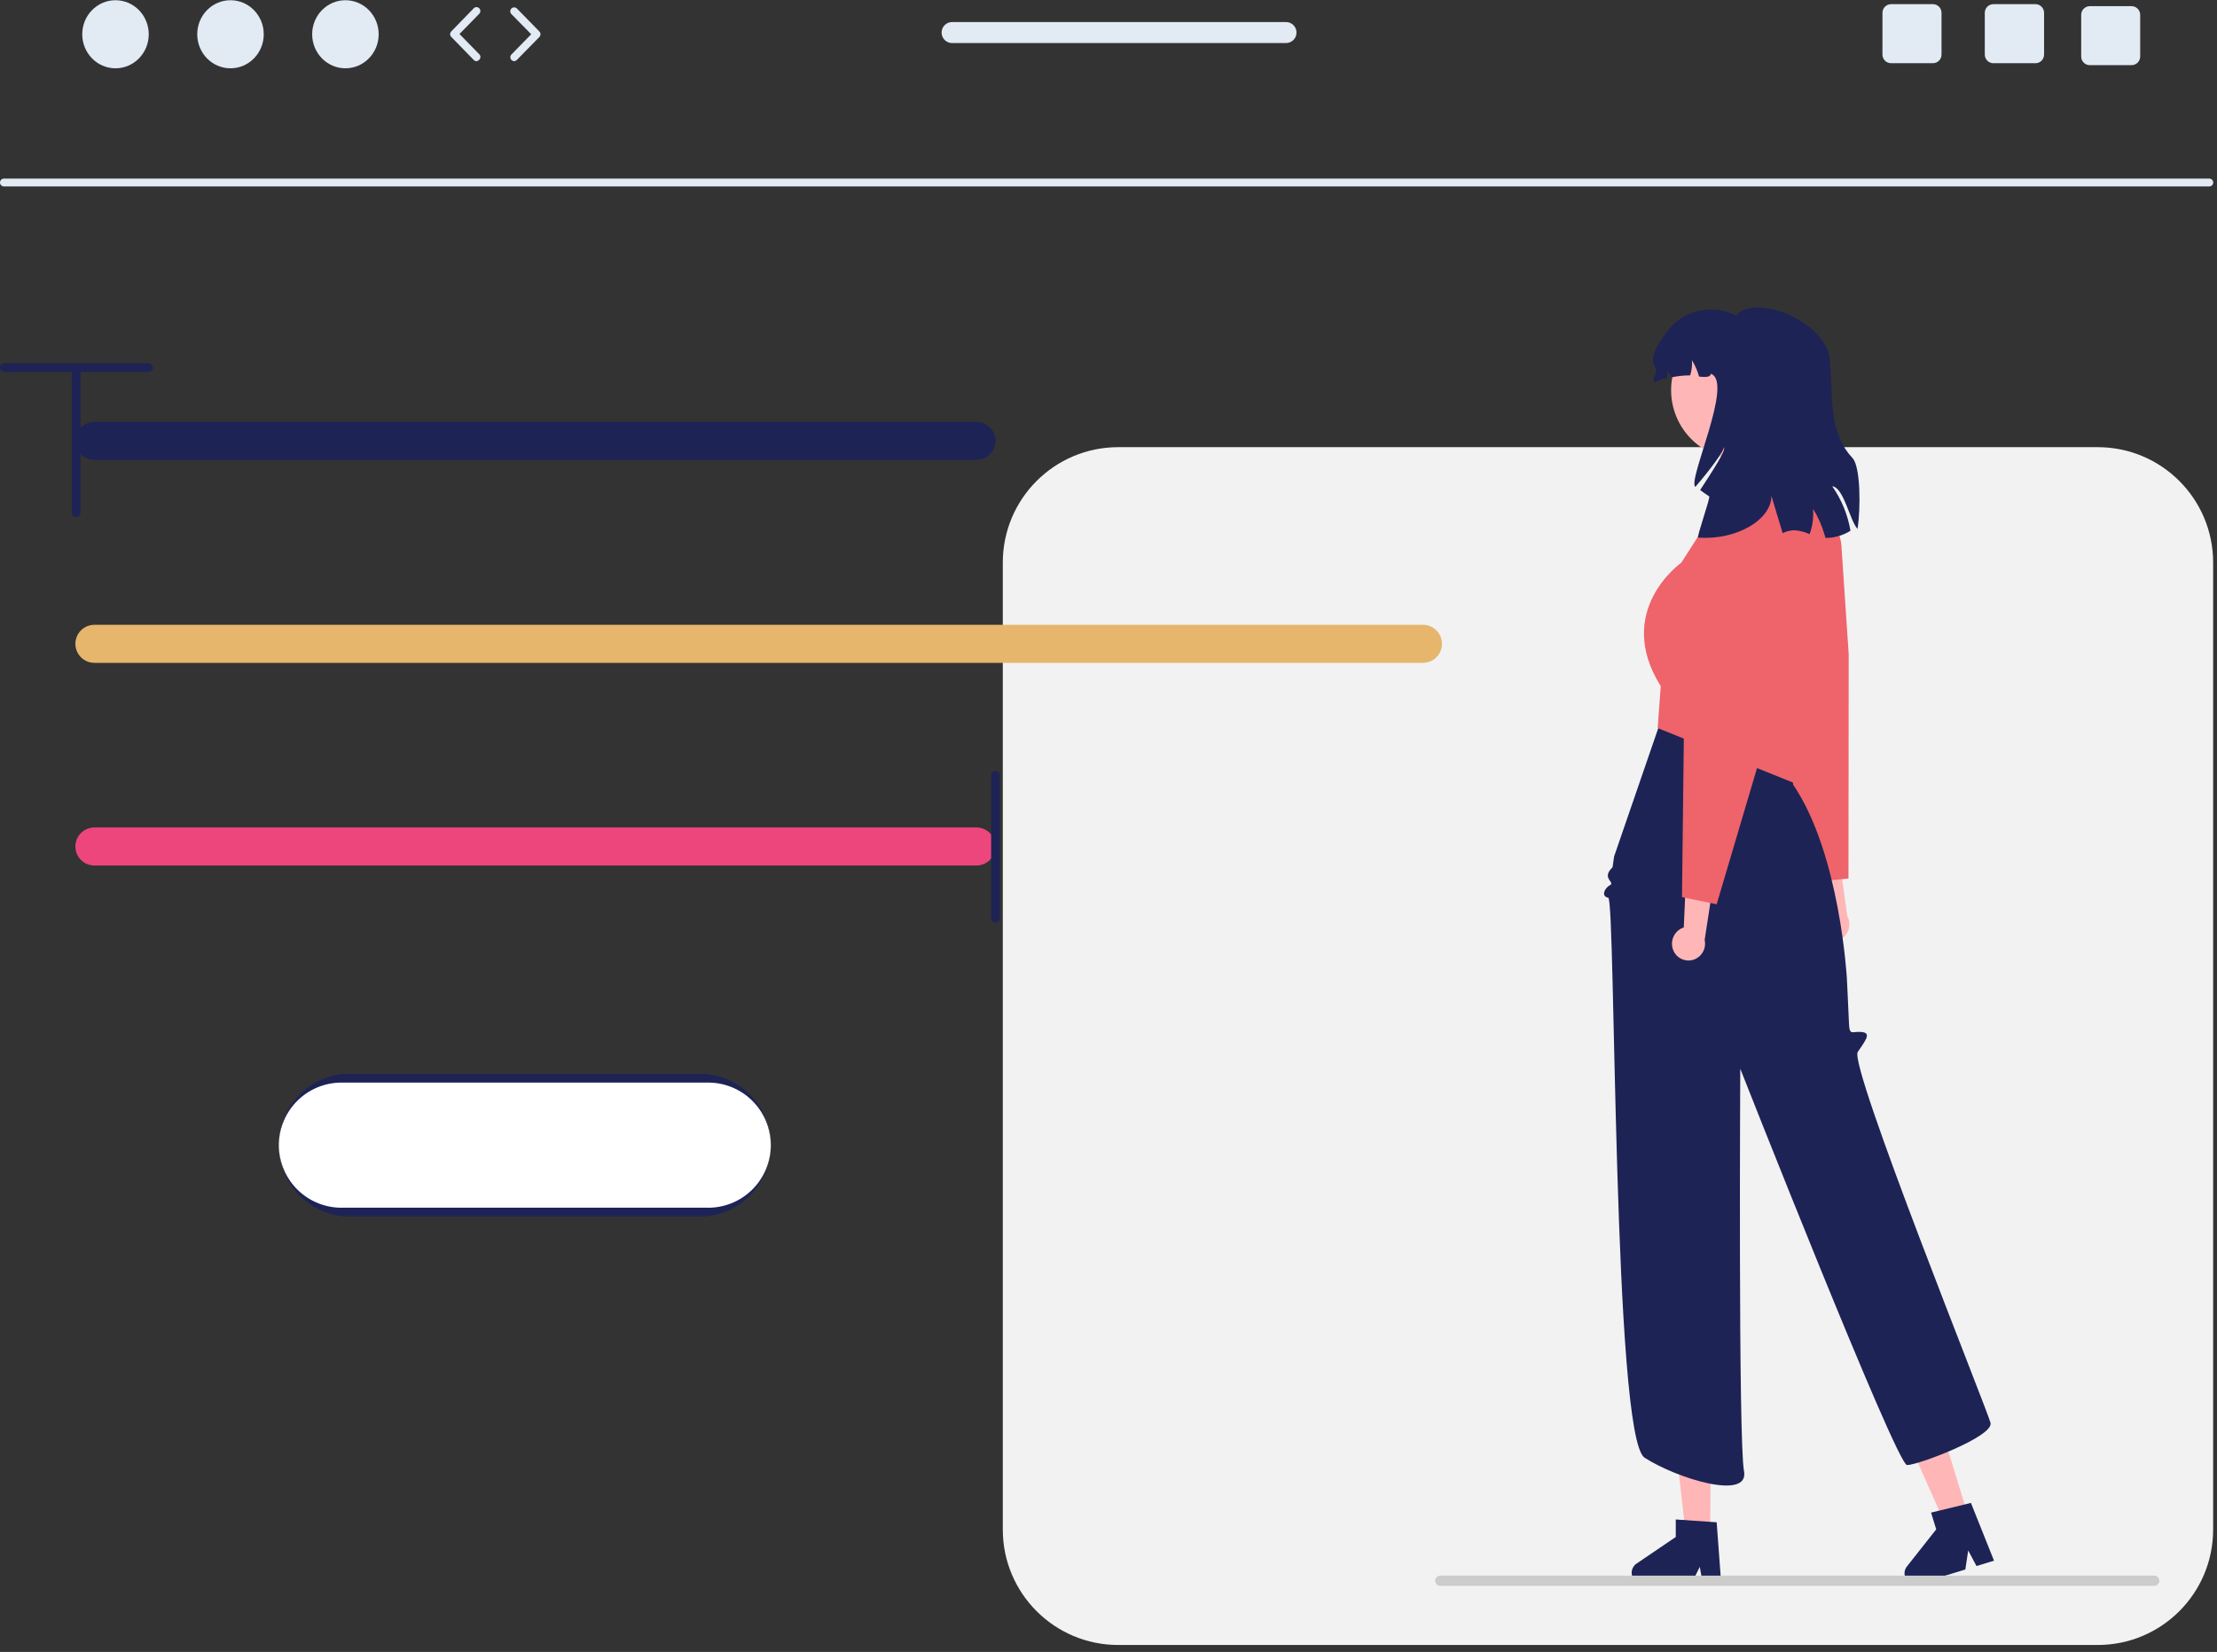 <svg width="310" height="231" viewBox="0 0 310 231" fill="none" xmlns="http://www.w3.org/2000/svg">
<rect x="0" y="0" width="310" height="231" fill="#333333" stroke="none"/>
<path d="M308.92 26.071H0.55C0.404 26.071 0.264 26.013 0.161 25.91C0.058 25.807 8.39233e-05 25.667 8.39233e-05 25.521C8.39233e-05 25.375 0.058 25.235 0.161 25.132C0.264 25.029 0.404 24.971 0.55 24.971H308.92C309.066 24.971 309.206 25.029 309.309 25.132C309.412 25.235 309.47 25.375 309.47 25.521C309.47 25.667 309.412 25.807 309.309 25.91C309.206 26.013 309.066 26.071 308.92 26.071Z" fill="#E2EAF4"/>
<path d="M16.15 9.551C18.718 9.551 20.8 7.42 20.8 4.791C20.8 2.162 18.718 0.031 16.15 0.031C13.582 0.031 11.5 2.162 11.5 4.791C11.5 7.42 13.582 9.551 16.15 9.551Z" fill="#E2EAF4"/>
<path d="M32.23 9.551C34.798 9.551 36.88 7.42 36.88 4.791C36.88 2.162 34.798 0.031 32.23 0.031C29.662 0.031 27.58 2.162 27.58 4.791C27.58 7.42 29.662 9.551 32.23 9.551Z" fill="#E2EAF4"/>
<path d="M48.3 9.551C50.868 9.551 52.95 7.42 52.95 4.791C52.95 2.162 50.868 0.031 48.3 0.031C45.732 0.031 43.65 2.162 43.65 4.791C43.65 7.42 45.732 9.551 48.3 9.551Z" fill="#E2EAF4"/>
<path d="M66.63 8.551C66.557 8.552 66.484 8.537 66.417 8.508C66.35 8.478 66.289 8.435 66.24 8.381L63.1 5.161C62.999 5.058 62.943 4.92 62.943 4.776C62.943 4.632 62.999 4.494 63.1 4.391L66.24 1.161C66.29 1.109 66.349 1.067 66.415 1.038C66.482 1.01 66.553 0.995 66.625 0.995C66.697 0.995 66.769 1.01 66.835 1.038C66.901 1.067 66.961 1.109 67.01 1.161C67.061 1.211 67.102 1.271 67.129 1.337C67.157 1.403 67.171 1.474 67.171 1.546C67.171 1.618 67.157 1.689 67.129 1.755C67.102 1.821 67.061 1.881 67.01 1.931L64.25 4.751L67.01 7.581C67.062 7.631 67.104 7.69 67.133 7.756C67.161 7.823 67.176 7.894 67.176 7.966C67.176 8.038 67.161 8.109 67.133 8.176C67.104 8.242 67.062 8.301 67.01 8.351C66.963 8.408 66.906 8.455 66.84 8.49C66.775 8.524 66.704 8.545 66.63 8.551Z" fill="#E2EAF4"/>
<path d="M71.91 8.551C71.838 8.551 71.766 8.537 71.7 8.509C71.633 8.482 71.572 8.441 71.521 8.39C71.47 8.339 71.43 8.278 71.402 8.211C71.374 8.145 71.36 8.073 71.36 8.001C71.358 7.86 71.412 7.723 71.51 7.621L74.28 4.791L71.51 1.971C71.459 1.92 71.418 1.859 71.39 1.792C71.362 1.725 71.348 1.653 71.348 1.581C71.348 1.509 71.362 1.437 71.39 1.37C71.418 1.303 71.459 1.242 71.51 1.191C71.56 1.14 71.62 1.099 71.686 1.072C71.752 1.044 71.823 1.03 71.895 1.03C71.967 1.03 72.038 1.044 72.104 1.072C72.17 1.099 72.23 1.14 72.28 1.191L75.42 4.401C75.521 4.504 75.577 4.642 75.577 4.786C75.577 4.93 75.521 5.068 75.42 5.171L72.28 8.371C72.185 8.477 72.052 8.542 71.91 8.551Z" fill="#E2EAF4"/>
<path d="M284.57 0.581H278.74C278.419 0.581 278.111 0.708 277.884 0.935C277.658 1.162 277.53 1.47 277.53 1.791V7.631C277.53 7.95 277.656 8.256 277.881 8.483C278.106 8.71 278.411 8.838 278.73 8.841H284.57C284.732 8.846 284.894 8.819 285.045 8.761C285.197 8.702 285.335 8.614 285.452 8.501C285.568 8.388 285.661 8.253 285.724 8.103C285.788 7.954 285.82 7.793 285.82 7.631V1.791C285.82 1.629 285.788 1.468 285.724 1.319C285.661 1.169 285.568 1.034 285.452 0.921C285.335 0.808 285.197 0.72 285.045 0.661C284.894 0.603 284.732 0.576 284.57 0.581Z" fill="#E2EAF4"/>
<path d="M270.27 0.581H264.43C264.109 0.581 263.801 0.708 263.574 0.935C263.348 1.162 263.22 1.47 263.22 1.791V7.631C263.22 7.952 263.348 8.26 263.574 8.487C263.801 8.714 264.109 8.841 264.43 8.841H270.27C270.591 8.841 270.899 8.714 271.126 8.487C271.353 8.26 271.48 7.952 271.48 7.631V1.791C271.48 1.47 271.353 1.162 271.126 0.935C270.899 0.708 270.591 0.581 270.27 0.581Z" fill="#E2EAF4"/>
<path d="M298.05 0.861H292.22C291.901 0.861 291.595 0.987 291.368 1.212C291.141 1.437 291.013 1.742 291.01 2.061V7.911C291.01 8.229 291.137 8.534 291.362 8.76C291.587 8.985 291.892 9.111 292.21 9.111H298.05C298.369 9.111 298.676 8.985 298.902 8.76C299.129 8.535 299.257 8.23 299.26 7.911V2.061C299.257 1.742 299.129 1.437 298.902 1.212C298.676 0.987 298.369 0.861 298.05 0.861Z" fill="#E2EAF4"/>
<path d="M179.82 3.081H133.13C132.74 3.081 132.366 3.236 132.091 3.512C131.815 3.787 131.66 4.161 131.66 4.551C131.66 4.941 131.815 5.315 132.091 5.59C132.366 5.866 132.74 6.021 133.13 6.021H179.82C180.21 6.021 180.584 5.866 180.86 5.59C181.135 5.315 181.29 4.941 181.29 4.551C181.29 4.161 181.135 3.787 180.86 3.512C180.584 3.236 180.21 3.081 179.82 3.081Z" fill="#E2EAF4"/>
<path d="M98.73 150.781H48.04C45.612 150.86 43.31 151.881 41.62 153.627C39.931 155.372 38.986 157.707 38.986 160.136C38.986 162.565 39.931 164.9 41.62 166.645C43.31 168.391 45.612 169.412 48.04 169.491H98.73C101.158 169.412 103.46 168.391 105.15 166.645C106.84 164.9 107.784 162.565 107.784 160.136C107.784 157.707 106.84 155.372 105.15 153.627C103.46 151.881 101.158 150.86 98.73 150.781Z" fill="white"/>
<path d="M98.73 170.091H48.04C45.563 169.855 43.263 168.705 41.589 166.864C39.915 165.023 38.988 162.624 38.988 160.136C38.988 157.648 39.915 155.249 41.589 153.408C43.263 151.567 45.563 150.417 48.04 150.181H98.73C101.207 150.417 103.507 151.567 105.181 153.408C106.855 155.249 107.782 157.648 107.782 160.136C107.782 162.624 106.855 165.023 105.181 166.864C103.507 168.705 101.207 169.855 98.73 170.091ZM48.04 151.391C46.867 151.351 45.697 151.548 44.602 151.97C43.506 152.391 42.507 153.029 41.663 153.845C40.819 154.661 40.147 155.639 39.689 156.719C39.231 157.8 38.994 158.962 38.994 160.136C38.994 161.31 39.231 162.472 39.689 163.553C40.147 164.633 40.819 165.611 41.663 166.427C42.507 167.243 43.506 167.881 44.602 168.302C45.697 168.724 46.867 168.921 48.04 168.881H98.73C99.903 168.921 101.073 168.724 102.168 168.302C103.264 167.881 104.264 167.243 105.108 166.427C105.952 165.611 106.623 164.633 107.081 163.553C107.54 162.472 107.776 161.31 107.776 160.136C107.776 158.962 107.54 157.8 107.081 156.719C106.623 155.639 105.952 154.661 105.108 153.845C104.264 153.029 103.264 152.391 102.168 151.97C101.073 151.548 99.903 151.351 98.73 151.391H48.04Z" fill="#1D2355"/>
<path d="M293.32 62.531H156.36C147.446 62.531 140.22 69.757 140.22 78.671V213.891C140.22 222.805 147.446 230.031 156.36 230.031H293.32C302.234 230.031 309.46 222.805 309.46 213.891V78.671C309.46 69.757 302.234 62.531 293.32 62.531Z" fill="#F2F2F2"/>
<path d="M254.58 130.841C254.157 130.382 253.931 129.775 253.949 129.151C253.968 128.526 254.23 127.934 254.68 127.501C254.771 127.413 254.872 127.336 254.98 127.271L252.98 119.151L256.73 116.681L258.3 128.091C258.556 128.553 258.653 129.086 258.576 129.609C258.498 130.132 258.25 130.614 257.87 130.981C257.652 131.188 257.396 131.349 257.116 131.457C256.835 131.564 256.536 131.615 256.236 131.607C255.936 131.599 255.641 131.531 255.367 131.408C255.093 131.285 254.846 131.11 254.64 130.891L254.58 130.841Z" fill="#FFB6B6"/>
<path d="M258.47 122.851L253.54 123.301L246.23 97.581C246.23 97.511 244.04 90.281 241.86 89.151C241.04 88.731 240.74 88.481 240.75 88.221C240.76 87.961 241.1 87.831 241.56 87.641C242.021 87.479 242.456 87.249 242.85 86.961C243.85 86.171 243.41 85.411 242.85 84.361C242.73 84.161 242.61 83.941 242.49 83.721C242.14 83.071 242.49 80.281 243.64 75.441C243.968 73.992 244.748 72.685 245.868 71.709C246.988 70.732 248.39 70.138 249.87 70.011C250.791 69.924 251.72 70.021 252.603 70.296C253.486 70.57 254.306 71.017 255.015 71.61C255.725 72.204 256.31 72.931 256.736 73.752C257.163 74.573 257.422 75.469 257.5 76.391C257.505 76.451 257.505 76.511 257.5 76.571L258.5 91.461L258.47 122.851Z" fill="#EF636B"/>
<path d="M239.13 214.461L235.7 214.441L234.18 200.911L239.24 200.951L239.13 214.461Z" fill="#FFB6B6"/>
<path d="M228.15 219.921C228.15 220.326 228.31 220.715 228.594 221.003C228.879 221.291 229.265 221.456 229.67 221.461L236.48 221.521L237.68 219.101L238.11 221.531H240.68L240.04 212.871L239.14 212.811L234.32 212.481V214.931L228.82 218.661C228.616 218.803 228.449 218.991 228.333 219.21C228.216 219.429 228.153 219.673 228.15 219.921Z" fill="#1D2355"/>
<path d="M275.2 211.961L271.92 212.971L266.39 200.531L271.23 199.051L275.2 211.961Z" fill="#FFB6B6"/>
<path d="M266.38 220.471C266.506 220.855 266.778 221.175 267.137 221.362C267.495 221.549 267.913 221.588 268.3 221.471L274.81 219.471L275.21 216.811L276.37 218.991L278.82 218.241L275.59 210.161L274.72 210.381L271.16 211.241L270.02 211.521L270.74 213.861L266.64 219.051C266.484 219.248 266.379 219.481 266.333 219.729C266.288 219.976 266.304 220.231 266.38 220.471Z" fill="#1D2355"/>
<path d="M232.24 100.761L225.7 119.761L225.48 121.281C223.83 122.841 225.9 123.361 225.13 123.771C224.36 124.181 223.83 125.341 224.88 125.541C225.93 125.741 225.51 200.961 229.96 203.841C234.41 206.721 244.67 209.911 243.86 205.701C243.05 201.491 243.34 149.451 243.34 149.451C243.34 149.451 265.17 204.851 266.66 204.871C268.15 204.891 278.82 200.871 278.33 198.961C277.84 197.051 258.46 148.961 259.77 147.091C261.08 145.221 261.59 144.441 260.29 144.311C258.99 144.181 258.61 144.901 258.54 143.111C258.47 141.321 258.25 136.891 258.25 136.891C258.25 136.891 257.31 119.391 250.73 109.721L250.17 103.981L232.24 100.761Z" fill="#1D2355"/>
<path d="M248.57 64.481L239.9 65.711L239.38 71.991L235.1 78.681C235.1 78.681 225.59 85.381 232.22 95.951L231.79 101.811L253.24 110.451L255.31 72.841L248.57 64.481Z" fill="#EF636B"/>
<path d="M234.03 133.011C233.759 132.45 233.717 131.805 233.913 131.213C234.109 130.622 234.528 130.13 235.08 129.841C235.194 129.78 235.315 129.733 235.44 129.701L235.81 121.351L240.11 120.041L238.36 131.431C238.478 131.945 238.421 132.484 238.198 132.962C237.976 133.44 237.6 133.831 237.13 134.071C236.59 134.344 235.964 134.391 235.389 134.204C234.814 134.017 234.336 133.609 234.06 133.071L234.03 133.011Z" fill="#FFB6B6"/>
<path d="M240.04 126.451L235.19 125.451L235.5 98.711C235.5 98.631 235.5 91.091 233.7 89.381C233.04 88.751 232.82 88.381 232.91 88.181C233 87.981 233.35 87.901 233.84 87.851C234.327 87.824 234.809 87.729 235.27 87.571C236.45 87.091 236.27 86.241 235.97 85.061C235.91 84.831 235.85 84.591 235.8 84.351C235.66 83.621 236.8 81.061 239.26 76.741C239.986 75.443 241.106 74.41 242.458 73.792C243.81 73.173 245.324 73.001 246.78 73.301C247.688 73.48 248.551 73.837 249.32 74.352C250.088 74.866 250.748 75.528 251.259 76.299C251.771 77.07 252.124 77.934 252.299 78.843C252.475 79.751 252.468 80.685 252.28 81.591C252.284 81.648 252.284 81.704 252.28 81.761L248.97 96.311L240.04 126.451Z" fill="#EF636B"/>
<path d="M243.36 64.251C248.712 64.251 253.05 59.913 253.05 54.561C253.05 49.209 248.712 44.871 243.36 44.871C238.008 44.871 233.67 49.209 233.67 54.561C233.67 59.913 238.008 64.251 243.36 64.251Z" fill="#FFB6B6"/>
<path d="M256.2 68.001C257.5 69.86 258.371 71.984 258.75 74.221C257.699 74.881 256.481 75.228 255.24 75.221C255.24 75.051 255.15 74.891 255.11 74.731C254.749 73.468 254.21 72.263 253.51 71.151C253.61 72.351 253.449 73.558 253.04 74.691C252.381 74.388 251.673 74.205 250.95 74.151C250.366 74.148 249.79 74.285 249.27 74.551C248.66 72.551 248.09 70.671 247.7 69.331C247.7 72.681 242.79 75.591 237.44 75.171C237.25 75.051 239.18 69.551 239 69.421C238.57 69.141 238.15 68.831 237.73 68.531C239.48 65.831 241.39 62.931 241.06 62.531C241.06 63.061 239.16 65.651 237.06 68.081C235.9 67.231 242.48 53.391 239.23 52.271C239.17 52.761 238.46 52.761 237.58 52.661C237.359 51.854 237.022 51.082 236.58 50.371C236.637 51.087 236.552 51.808 236.33 52.491C235.466 52.49 234.605 52.581 233.76 52.761C233.564 52.453 233.347 52.159 233.11 51.881C233.148 52.213 233.148 52.549 233.11 52.881C232.516 52.942 231.944 53.14 231.44 53.461C230.76 53.211 231.91 52.091 231.49 51.461C230.42 50.011 232.01 47.901 233.02 46.461C234.103 44.962 235.69 43.904 237.491 43.482C239.291 43.059 241.183 43.3 242.82 44.161C242.96 43.661 243.7 43.331 244.66 43.101C245.064 43.014 245.477 42.977 245.89 42.991C249.99 43.061 255.69 46.451 255.89 50.541C255.89 50.951 255.94 51.401 255.97 51.881C256.26 56.461 255.9 60.691 259.03 64.051C260.17 65.261 260.18 71.051 259.74 73.961C258.64 72.791 257.82 68.161 256.2 68.001Z" fill="#1D2355"/>
<path d="M200.68 221.041C200.68 221.232 200.756 221.415 200.891 221.55C201.026 221.685 201.209 221.761 201.4 221.761H301.13C301.231 221.773 301.333 221.763 301.431 221.733C301.528 221.702 301.617 221.652 301.693 221.584C301.769 221.517 301.83 221.434 301.872 221.341C301.913 221.248 301.935 221.148 301.935 221.046C301.935 220.944 301.913 220.844 301.872 220.751C301.83 220.658 301.769 220.575 301.693 220.508C301.617 220.44 301.528 220.39 301.431 220.359C301.333 220.329 301.231 220.319 301.13 220.331H201.4C201.306 220.33 201.213 220.347 201.125 220.382C201.038 220.417 200.959 220.469 200.892 220.535C200.825 220.601 200.771 220.68 200.735 220.767C200.699 220.854 200.68 220.947 200.68 221.041Z" fill="#CCCCCC"/>
<path d="M136.53 64.311H13.2C12.495 64.311 11.818 64.031 11.319 63.532C10.82 63.033 10.54 62.356 10.54 61.651C10.54 60.946 10.82 60.269 11.319 59.77C11.818 59.271 12.495 58.991 13.2 58.991H136.53C137.236 58.991 137.912 59.271 138.411 59.77C138.91 60.269 139.19 60.946 139.19 61.651C139.19 62.356 138.91 63.033 138.411 63.532C137.912 64.031 137.236 64.311 136.53 64.311Z" fill="#1D2355"/>
<path d="M136.53 121.031H13.2C12.495 121.031 11.818 120.751 11.319 120.252C10.82 119.753 10.54 119.076 10.54 118.371C10.54 117.666 10.82 116.989 11.319 116.49C11.818 115.991 12.495 115.711 13.2 115.711H136.53C137.236 115.711 137.912 115.991 138.411 116.49C138.91 116.989 139.19 117.666 139.19 118.371C139.19 119.076 138.91 119.753 138.411 120.252C137.912 120.751 137.236 121.031 136.53 121.031Z" fill="#ED467C"/>
<path d="M198.97 92.691H13.2C12.495 92.691 11.818 92.411 11.319 91.912C10.82 91.413 10.54 90.737 10.54 90.031C10.54 89.326 10.82 88.649 11.319 88.15C11.818 87.651 12.495 87.371 13.2 87.371H198.97C199.676 87.371 200.352 87.651 200.851 88.15C201.35 88.649 201.63 89.326 201.63 90.031C201.63 90.737 201.35 91.413 200.851 91.912C200.352 92.411 199.676 92.691 198.97 92.691Z" fill="#E6B66D"/>
<path d="M139.19 129.021C139.031 129.021 138.878 128.958 138.766 128.845C138.653 128.733 138.59 128.58 138.59 128.421V108.321C138.609 108.174 138.681 108.039 138.792 107.941C138.904 107.843 139.047 107.789 139.195 107.789C139.343 107.789 139.487 107.843 139.598 107.941C139.709 108.039 139.781 108.174 139.8 108.321V128.421C139.8 128.501 139.784 128.579 139.753 128.653C139.723 128.726 139.678 128.793 139.621 128.849C139.564 128.905 139.497 128.949 139.423 128.978C139.349 129.008 139.27 129.022 139.19 129.021Z" fill="#1D2355"/>
<path d="M8.33424e-05 51.401C8.33424e-05 51.242 0.063 51.089 0.176 50.977C0.288 50.864 0.441 50.801 0.6 50.801H20.7C20.786 50.79 20.873 50.797 20.956 50.823C21.039 50.848 21.116 50.891 21.181 50.948C21.246 51.005 21.298 51.076 21.334 51.155C21.369 51.234 21.388 51.319 21.388 51.406C21.388 51.493 21.369 51.578 21.334 51.657C21.298 51.736 21.246 51.807 21.181 51.864C21.116 51.921 21.039 51.964 20.956 51.989C20.873 52.015 20.786 52.022 20.7 52.011H0.6C0.52 52.011 0.442 51.995 0.368 51.964C0.295 51.934 0.228 51.889 0.172 51.832C0.116 51.775 0.072 51.708 0.043 51.634C0.013 51.56 -0.001 51.481 8.33424e-05 51.401Z" fill="#1D2355"/>
<path d="M10.65 72.301C10.491 72.301 10.338 72.238 10.226 72.125C10.113 72.013 10.05 71.86 10.05 71.701V51.601C10.069 51.454 10.141 51.319 10.252 51.221C10.364 51.123 10.507 51.069 10.655 51.069C10.803 51.069 10.947 51.123 11.058 51.221C11.169 51.319 11.241 51.454 11.26 51.601V71.701C11.26 71.781 11.244 71.859 11.213 71.933C11.183 72.006 11.138 72.073 11.081 72.129C11.024 72.185 10.957 72.229 10.883 72.258C10.809 72.288 10.73 72.302 10.65 72.301Z" fill="#1D2355"/>
</svg>
